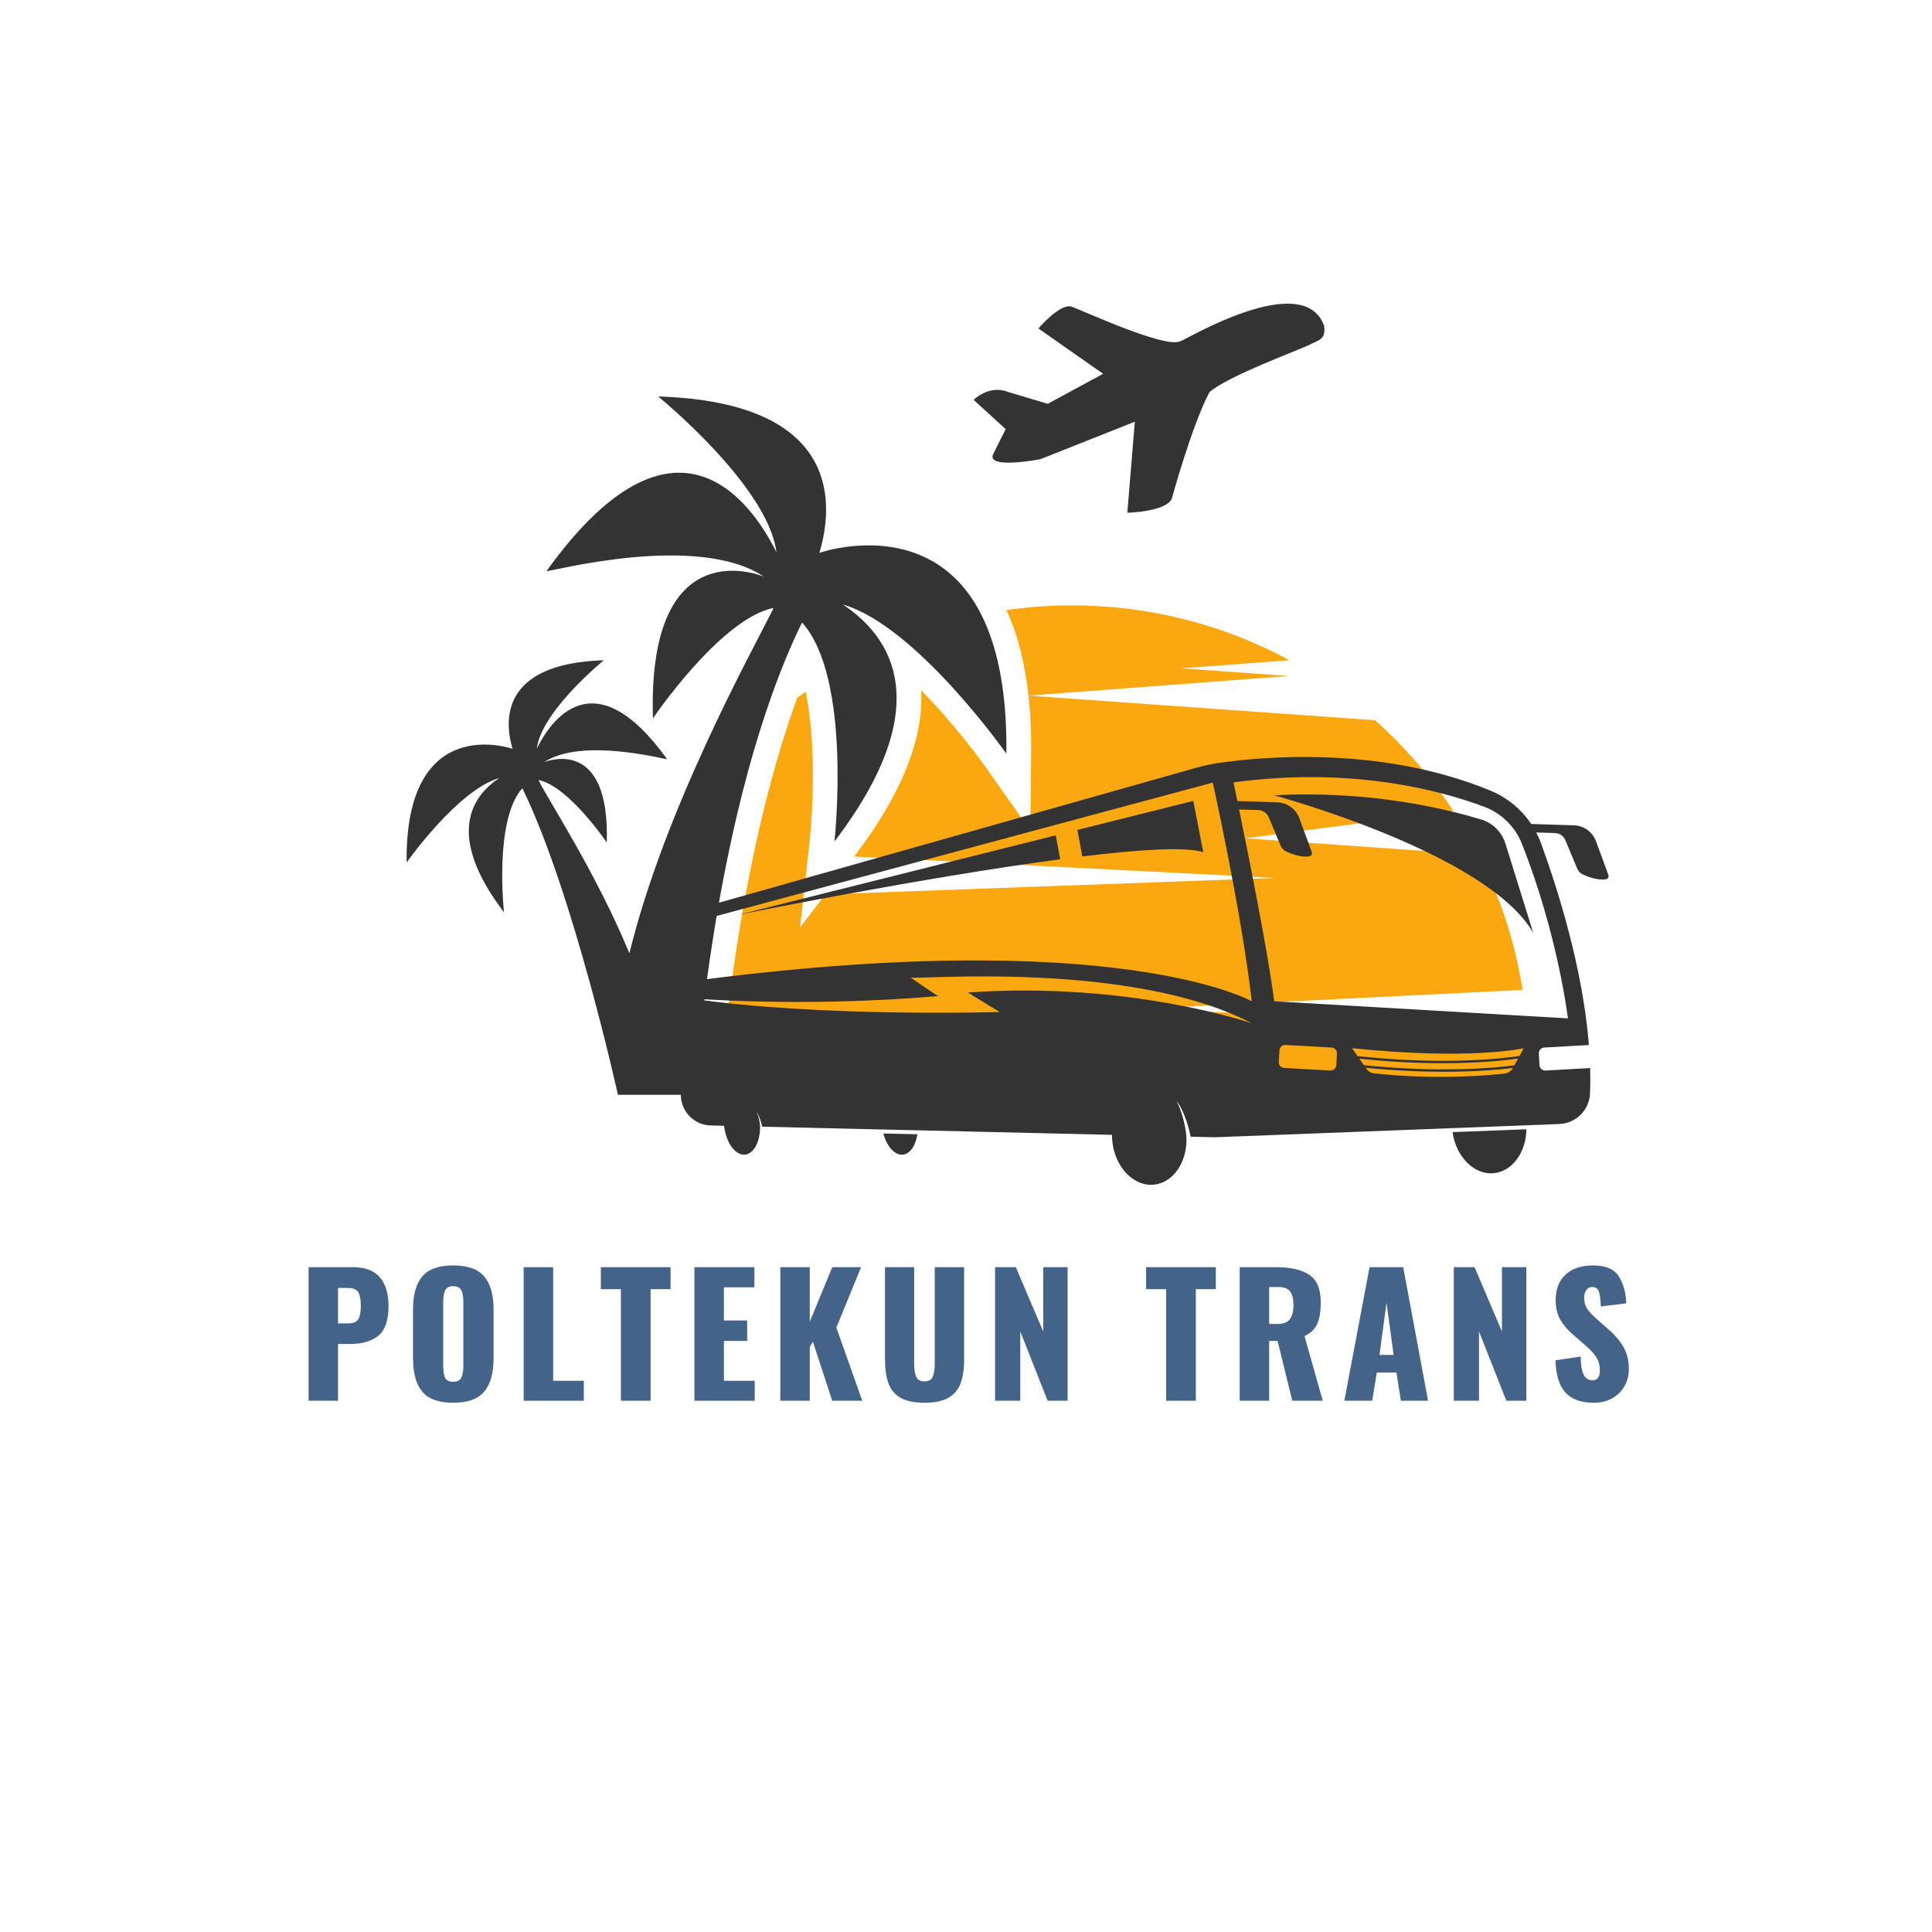 <svg xmlns="http://www.w3.org/2000/svg" xmlns:xlink="http://www.w3.org/1999/xlink" width="500" zoomAndPan="magnify" viewBox="0 0 375 375" height="500" preserveAspectRatio="xMidYMid meet" version="1.0"><defs><g/><clipPath id="e10cf2418e"><path d="M 78.504 76 L 196 76 L 196 212.551 L 78.504 212.551 Z M 78.504 76 " clip-rule="nonzero"/></clipPath><clipPath id="c41e0f7504"><path d="M 139 117 L 296.754 117 L 296.754 212.551 L 139 212.551 Z M 139 117 " clip-rule="nonzero"/></clipPath><clipPath id="2cd75f8dec"><path d="M 130.395 146 L 312.645 146 L 312.645 230 L 130.395 230 Z M 130.395 146 " clip-rule="nonzero"/></clipPath></defs><path fill="#333333" d="M 257.008 63.238 C 252.953 52.027 229.535 66.312 229.148 66.215 C 226.297 67.77 210.227 60.305 208.027 59.527 C 205.824 58.754 201.547 63.754 201.547 63.754 L 214.117 72.555 L 203.363 78.383 L 195.59 76.051 C 191.965 74.629 188.98 77.605 188.98 77.605 L 195.203 83.301 C 195.203 83.301 193.184 87.273 192.738 88.223 C 191.539 91.133 201.938 89.129 201.938 89.129 L 220.273 81.855 L 218.812 99.527 C 218.812 99.527 226.078 99.363 227.418 96.887 C 227.418 96.887 231.301 82.66 234.746 76.133 C 238.094 73.062 252.801 67.668 254.289 66.871 C 255.969 65.953 257.383 65.961 257.008 63.238 Z M 257.008 63.238 " fill-opacity="1" fill-rule="nonzero"/><g clip-path="url(#e10cf2418e)"><path fill="#333333" d="M 159.039 107.309 C 161.648 98.656 163.988 78.09 127.758 76.957 C 127.758 76.957 149.102 94.324 150.707 107.188 C 146.039 97.785 131.207 75.922 106.066 110.855 C 107.406 110.855 135.168 103.395 148.137 111.836 C 148.137 111.848 148.129 111.859 148.129 111.871 C 146.164 111.109 125.668 103.973 126.734 139.438 C 126.734 139.438 139.676 120.301 149.988 118.027 C 150.027 118.066 150.062 118.102 150.102 118.141 C 145.668 126.969 129.016 157.02 122.168 185.035 C 115.707 169.43 106.613 155.602 104.543 151.477 C 104.566 151.453 104.59 151.438 104.605 151.414 C 110.449 152.695 117.777 163.539 117.777 163.539 C 118.383 143.445 106.773 147.492 105.66 147.922 C 105.66 147.918 105.66 147.91 105.656 147.906 C 113 143.121 128.727 147.355 129.484 147.355 C 115.246 127.566 106.848 139.949 104.199 145.273 C 105.113 137.992 117.203 128.152 117.203 128.152 C 96.68 128.793 98.004 140.445 99.484 145.344 C 99.48 145.344 78.586 137.961 78.922 167.418 C 78.922 167.418 88.84 153.324 96.914 151.016 C 91.652 154.484 86.363 162.027 97.824 177.074 C 97.824 177.074 95.836 159.156 101.391 152.992 C 111.301 173.285 119.938 212.5 119.938 212.5 L 127.301 212.5 C 127.301 212.473 127.301 212.527 127.301 212.5 L 134.883 212.5 C 134.883 212.5 138.18 156.656 155.676 120.824 C 165.477 131.703 161.965 163.336 161.965 163.336 C 182.207 136.773 172.867 123.461 163.578 117.332 C 177.828 121.406 195.34 146.289 195.34 146.289 C 195.93 94.273 159.043 107.305 159.039 107.309 Z M 99.484 145.336 Z M 159.039 107.309 Z M 159.039 107.309 " fill-opacity="1" fill-rule="nonzero"/></g><g clip-path="url(#c41e0f7504)"><path fill="#faa710" d="M 220.359 195.867 L 295.527 192.133 C 294.078 182.875 291.18 174.059 287.051 165.934 L 241.73 162.715 L 282.102 157.406 C 277.824 150.902 272.707 144.98 266.883 139.801 L 199.625 135.023 L 250.152 131.207 L 229.297 129.727 L 250.262 128.145 C 239.867 122.512 228.164 118.883 215.625 117.824 C 208.723 117.234 201.938 117.457 195.363 118.414 C 198.668 125.633 200.277 134.973 200.145 146.348 L 199.98 161.219 L 191.422 149.051 C 189.09 145.742 184.301 139.598 178.789 133.953 C 179.328 143.367 174.965 154.211 165.797 166.25 L 247.559 170.402 L 160.195 173.598 L 155.293 180.027 L 157.203 162.816 C 157.207 162.742 158.039 155.055 157.703 146.23 C 157.527 141.68 157.07 137.645 156.363 134.238 C 155.824 134.629 155.285 135.027 154.75 135.426 C 150.16 148.016 146.324 163.414 143.484 180.773 C 141.883 190.566 140.898 199.137 140.336 204.941 L 207.953 206.156 L 139.898 209.918 C 139.793 211.207 139.73 212.09 139.703 212.512 L 296.328 212.512 C 296.684 207.848 296.664 203.238 296.309 198.715 Z M 220.359 195.867 " fill-opacity="1" fill-rule="nonzero"/></g><path fill="#333333" d="M 287.508 159.07 C 289.746 159.754 291.5 161.492 292.199 163.727 L 297.605 181.074 C 288.652 165.484 247.285 154.371 247.285 154.371 C 265.863 153.344 280.906 157.059 287.508 159.07 " fill-opacity="1" fill-rule="nonzero"/><path fill="#333333" d="M 204.922 162.137 L 205.785 166.781 C 179.02 170.34 143.484 177.523 143.484 177.523 L 204.922 162.137 " fill-opacity="1" fill-rule="nonzero"/><path fill="#333333" d="M 210.082 166.234 L 209.121 161.086 L 231.621 155.453 L 233.551 165.414 C 230.223 164.312 221.199 164.875 210.082 166.234 " fill-opacity="1" fill-rule="nonzero"/><path fill="#333333" d="M 178.062 220.164 C 177.73 222.359 176.66 223.969 175.246 224.109 C 173.656 224.27 172.129 222.527 171.457 220.008 L 178.062 220.164 " fill-opacity="1" fill-rule="nonzero"/><path fill="#333333" d="M 296.281 219.191 C 296.199 223.668 293.559 227.355 289.961 227.711 C 286.137 228.094 282.625 224.562 281.938 219.742 L 296.281 219.191 " fill-opacity="1" fill-rule="nonzero"/><g clip-path="url(#2cd75f8dec)"><path fill="#333333" d="M 132.129 208.789 L 132.312 208.777 C 132.926 208.762 133.434 209.246 133.449 209.863 L 133.461 210.344 C 133.477 210.957 132.992 211.465 132.379 211.48 L 132.254 211.492 Z M 133.527 193.73 C 133.527 193.73 155.074 195.648 182.074 193.344 C 182.074 193.344 175.871 189.27 176.902 189.73 C 177.934 190.195 219.605 186.398 242.965 198.617 C 242.965 198.617 219.195 190.414 187.867 192.648 C 187.867 192.648 188.844 193.281 194.035 196.43 C 194.035 196.43 158.688 197.512 133.527 193.73 Z M 247.316 194.348 C 246.203 185.328 242.402 166.348 240.508 157.121 L 244.246 157.23 C 245.129 157.258 245.91 157.797 246.25 158.609 L 248.57 164.145 C 248.781 164.652 249.176 165.059 249.676 165.289 C 250.707 165.758 252.559 166.453 254.125 166.215 C 254.516 166.152 254.746 165.742 254.609 165.371 L 252.207 158.828 C 251.539 157.02 249.844 155.793 247.922 155.734 L 240.172 155.484 C 239.703 153.223 239.414 151.859 239.414 151.859 C 262.594 148.719 279.961 153.531 288.125 156.609 C 291.441 157.859 294.078 160.453 295.387 163.746 C 302.41 181.449 304.332 197.664 304.332 197.664 Z M 248.215 206.117 L 248.344 203.871 C 248.375 203.258 248.902 202.789 249.512 202.824 L 258.453 203.328 C 259.066 203.363 259.535 203.887 259.5 204.5 L 259.375 206.742 C 259.34 207.355 258.816 207.824 258.203 207.793 L 249.262 207.289 C 248.648 207.254 248.18 206.73 248.215 206.117 Z M 262.422 203.453 C 285.73 205.848 295.766 203.453 295.766 203.453 L 294.945 204.953 C 291.965 205.414 280.594 206.836 263.492 204.984 Z M 263.844 205.488 C 270.059 206.145 275.516 206.371 280.078 206.371 C 287.484 206.371 292.531 205.773 294.664 205.461 L 293.941 206.781 C 289.832 207.32 279.496 208.258 264.73 206.75 Z M 265.078 207.254 C 270.867 207.828 275.969 208.031 280.273 208.031 C 286.535 208.031 291.113 207.605 293.664 207.285 C 293.328 207.895 292.723 208.301 292.031 208.379 C 288.785 208.742 278.785 209.629 266.746 208.348 C 266.129 208.285 265.566 207.953 265.215 207.445 Z M 242.965 194.348 C 242.965 194.348 216.727 179.375 133.211 190.574 L 132.773 182.656 C 132.672 180.836 133.863 179.191 135.625 178.719 L 235.402 151.902 C 235.402 151.902 240.957 176.906 242.965 194.348 Z M 130.539 182.586 L 132.16 212.816 C 132.324 215.926 134.855 218.383 137.969 218.453 L 140.543 218.512 C 140.926 221.809 142.727 224.297 144.613 224.109 C 146.332 223.938 147.543 221.598 147.539 218.676 C 147.539 218.676 147.527 217.242 146.777 215.684 C 146.777 215.684 147.551 216.793 147.93 218.688 L 215.832 220.273 C 215.832 220.664 215.848 221.059 215.891 221.457 C 216.395 226.535 220.016 230.332 223.977 229.941 C 227.789 229.562 230.527 225.445 230.281 220.613 C 230.281 220.613 230.078 217.176 228.379 213.703 C 228.379 213.703 230.109 215.734 231.105 220.633 L 235.867 220.742 L 302.637 218.176 C 305.867 218.051 308.488 215.477 308.621 212.246 C 308.691 210.621 308.695 208.969 308.648 207.305 L 299.988 207.793 C 299.375 207.824 298.852 207.355 298.816 206.742 L 298.688 204.5 C 298.656 203.887 299.125 203.363 299.738 203.328 L 308.406 202.84 C 307.199 187.734 302.242 172.238 299.113 163.676 C 298.848 162.957 298.539 162.258 298.188 161.586 L 301.82 161.691 C 302.703 161.719 303.484 162.258 303.828 163.07 L 306.145 168.602 C 306.359 169.109 306.75 169.52 307.254 169.75 C 308.285 170.219 310.133 170.914 311.699 170.672 C 312.09 170.613 312.32 170.203 312.184 169.828 L 309.781 163.285 C 309.117 161.477 307.422 160.254 305.496 160.195 L 297.203 159.93 C 295.293 157.078 292.566 154.824 289.34 153.484 C 268.117 144.664 244.734 146.914 236.812 148.047 C 235.211 148.277 233.629 148.613 232.07 149.055 L 134.867 176.535 C 132.188 177.293 130.391 179.809 130.539 182.586 " fill-opacity="1" fill-rule="nonzero"/></g><g fill="#446389" fill-opacity="1"><g transform="translate(57.973, 271.884)"><g><path d="M 1.922 -25.922 L 10.625 -25.922 C 12.906 -25.922 14.609 -25.273 15.734 -23.984 C 16.867 -22.691 17.438 -20.832 17.438 -18.406 C 17.438 -15.625 16.781 -13.695 15.469 -12.625 C 14.156 -11.551 12.316 -11.016 9.953 -11.016 L 7.641 -11.016 L 7.641 0 L 1.922 0 Z M 9.562 -15.016 C 10.57 -15.016 11.238 -15.281 11.562 -15.812 C 11.895 -16.344 12.062 -17.238 12.062 -18.5 C 12.062 -19.645 11.898 -20.492 11.578 -21.047 C 11.266 -21.609 10.582 -21.891 9.531 -21.891 L 7.641 -21.891 L 7.641 -15.016 Z M 9.562 -15.016 "/></g></g></g><g fill="#446389" fill-opacity="1"><g transform="translate(78.609, 271.884)"><g><path d="M 9.344 0.391 C 6.551 0.391 4.555 -0.328 3.359 -1.766 C 2.16 -3.211 1.562 -5.344 1.562 -8.156 L 1.562 -17.797 C 1.562 -20.609 2.16 -22.723 3.359 -24.141 C 4.555 -25.555 6.551 -26.266 9.344 -26.266 C 12.156 -26.266 14.164 -25.551 15.375 -24.125 C 16.582 -22.695 17.188 -20.586 17.188 -17.797 L 17.188 -8.156 C 17.188 -5.344 16.582 -3.211 15.375 -1.766 C 14.164 -0.328 12.156 0.391 9.344 0.391 Z M 9.344 -3.688 C 10.156 -3.688 10.688 -3.957 10.938 -4.5 C 11.195 -5.039 11.328 -5.781 11.328 -6.719 L 11.328 -19.203 C 11.328 -20.16 11.195 -20.906 10.938 -21.438 C 10.688 -21.969 10.156 -22.234 9.344 -22.234 C 8.57 -22.234 8.055 -21.961 7.797 -21.422 C 7.547 -20.879 7.422 -20.141 7.422 -19.203 L 7.422 -6.719 C 7.422 -5.781 7.535 -5.039 7.766 -4.5 C 8.004 -3.957 8.531 -3.688 9.344 -3.688 Z M 9.344 -3.688 "/></g></g></g><g fill="#446389" fill-opacity="1"><g transform="translate(99.724, 271.884)"><g><path d="M 1.922 -25.922 L 7.641 -25.922 L 7.641 -3.875 L 13.594 -3.875 L 13.594 0 L 1.922 0 Z M 1.922 -25.922 "/></g></g></g><g fill="#446389" fill-opacity="1"><g transform="translate(116.264, 271.884)"><g><path d="M 4.25 -21.656 L 0.359 -21.656 L 0.359 -25.922 L 13.891 -25.922 L 13.891 -21.656 L 10.016 -21.656 L 10.016 0 L 4.25 0 Z M 4.25 -21.656 "/></g></g></g><g fill="#446389" fill-opacity="1"><g transform="translate(132.869, 271.884)"><g><path d="M 1.922 -25.922 L 13.562 -25.922 L 13.562 -22.016 L 7.641 -22.016 L 7.641 -15.578 L 12.156 -15.578 L 12.156 -11.609 L 7.641 -11.609 L 7.641 -3.875 L 13.625 -3.875 L 13.625 0 L 1.922 0 Z M 1.922 -25.922 "/></g></g></g><g fill="#446389" fill-opacity="1"><g transform="translate(149.537, 271.884)"><g><path d="M 1.922 -25.922 L 7.641 -25.922 L 7.641 -15.328 L 12 -25.922 L 17.594 -25.922 L 12.797 -14.203 L 17.828 0 L 12 0 L 8.25 -11.453 L 7.641 -10.438 L 7.641 0 L 1.922 0 Z M 1.922 -25.922 "/></g></g></g><g fill="#446389" fill-opacity="1"><g transform="translate(170.045, 271.884)"><g><path d="M 9.406 0.391 C 7.469 0.391 5.93 0.078 4.797 -0.547 C 3.672 -1.18 2.879 -2.113 2.422 -3.344 C 1.961 -4.57 1.734 -6.133 1.734 -8.031 L 1.734 -25.922 L 7.391 -25.922 L 7.391 -7.172 C 7.391 -6.117 7.52 -5.285 7.781 -4.672 C 8.051 -4.055 8.594 -3.75 9.406 -3.75 C 10.219 -3.75 10.75 -4.055 11 -4.672 C 11.258 -5.285 11.391 -6.117 11.391 -7.172 L 11.391 -25.922 L 17.094 -25.922 L 17.094 -8.031 C 17.094 -6.133 16.859 -4.57 16.391 -3.344 C 15.922 -2.113 15.125 -1.18 14 -0.547 C 12.875 0.078 11.344 0.391 9.406 0.391 Z M 9.406 0.391 "/></g></g></g><g fill="#446389" fill-opacity="1"><g transform="translate(191.224, 271.884)"><g><path d="M 1.922 -25.922 L 5.953 -25.922 L 11.266 -13.438 L 11.266 -25.922 L 16 -25.922 L 16 0 L 12.125 0 L 6.812 -13.438 L 6.812 0 L 1.922 0 Z M 1.922 -25.922 "/></g></g></g><g fill="#446389" fill-opacity="1"><g transform="translate(211.54, 271.884)"><g/></g></g><g fill="#446389" fill-opacity="1"><g transform="translate(222.098, 271.884)"><g><path d="M 4.25 -21.656 L 0.359 -21.656 L 0.359 -25.922 L 13.891 -25.922 L 13.891 -21.656 L 10.016 -21.656 L 10.016 0 L 4.25 0 Z M 4.25 -21.656 "/></g></g></g><g fill="#446389" fill-opacity="1"><g transform="translate(238.702, 271.884)"><g><path d="M 1.922 -25.922 L 9.062 -25.922 C 11.895 -25.922 14.035 -25.414 15.484 -24.406 C 16.93 -23.406 17.656 -21.629 17.656 -19.078 C 17.656 -17.348 17.43 -15.969 16.984 -14.938 C 16.535 -13.914 15.707 -13.117 14.5 -12.547 L 18.047 0 L 12.125 0 L 9.281 -11.609 L 7.641 -11.609 L 7.641 0 L 1.922 0 Z M 9.25 -14.906 C 10.395 -14.906 11.195 -15.207 11.656 -15.812 C 12.125 -16.426 12.359 -17.344 12.359 -18.562 C 12.359 -19.727 12.145 -20.602 11.719 -21.188 C 11.289 -21.781 10.551 -22.078 9.5 -22.078 L 7.641 -22.078 L 7.641 -14.906 Z M 9.25 -14.906 "/></g></g></g><g fill="#446389" fill-opacity="1"><g transform="translate(260.266, 271.884)"><g><path d="M 5.562 -25.922 L 12.094 -25.922 L 16.922 0 L 11.641 0 L 10.781 -5.469 L 6.969 -5.469 L 6.078 0 L 0.672 0 Z M 10.234 -8.891 L 8.859 -19.016 L 7.484 -8.891 Z M 10.234 -8.891 "/></g></g></g><g fill="#446389" fill-opacity="1"><g transform="translate(280.261, 271.884)"><g><path d="M 1.922 -25.922 L 5.953 -25.922 L 11.266 -13.438 L 11.266 -25.922 L 16 -25.922 L 16 0 L 12.125 0 L 6.812 -13.438 L 6.812 0 L 1.922 0 Z M 1.922 -25.922 "/></g></g></g><g fill="#446389" fill-opacity="1"><g transform="translate(300.577, 271.884)"><g><path d="M 8.797 0.391 C 6.328 0.391 4.488 -0.266 3.281 -1.578 C 2.07 -2.891 1.426 -4.977 1.344 -7.844 L 6.234 -8.578 C 6.254 -6.93 6.453 -5.75 6.828 -5.031 C 7.203 -4.32 7.766 -3.969 8.516 -3.969 C 9.473 -3.969 9.953 -4.598 9.953 -5.859 C 9.953 -6.859 9.723 -7.719 9.266 -8.438 C 8.805 -9.164 8.086 -9.945 7.109 -10.781 L 4.859 -12.734 C 3.754 -13.672 2.895 -14.664 2.281 -15.719 C 1.676 -16.781 1.375 -18.035 1.375 -19.484 C 1.375 -21.66 2.02 -23.332 3.312 -24.5 C 4.602 -25.676 6.379 -26.266 8.641 -26.266 C 11.086 -26.266 12.754 -25.551 13.641 -24.125 C 14.523 -22.695 15.004 -20.957 15.078 -18.906 L 10.141 -18.297 C 10.098 -19.641 9.973 -20.602 9.766 -21.188 C 9.566 -21.781 9.129 -22.078 8.453 -22.078 C 7.961 -22.078 7.582 -21.867 7.312 -21.453 C 7.039 -21.035 6.906 -20.57 6.906 -20.062 C 6.906 -19.188 7.102 -18.445 7.5 -17.844 C 7.895 -17.25 8.531 -16.57 9.406 -15.812 L 11.547 -13.922 C 12.828 -12.828 13.816 -11.672 14.516 -10.453 C 15.223 -9.242 15.578 -7.805 15.578 -6.141 C 15.578 -4.922 15.297 -3.816 14.734 -2.828 C 14.172 -1.836 13.375 -1.051 12.344 -0.469 C 11.32 0.102 10.141 0.391 8.797 0.391 Z M 8.797 0.391 "/></g></g></g></svg>